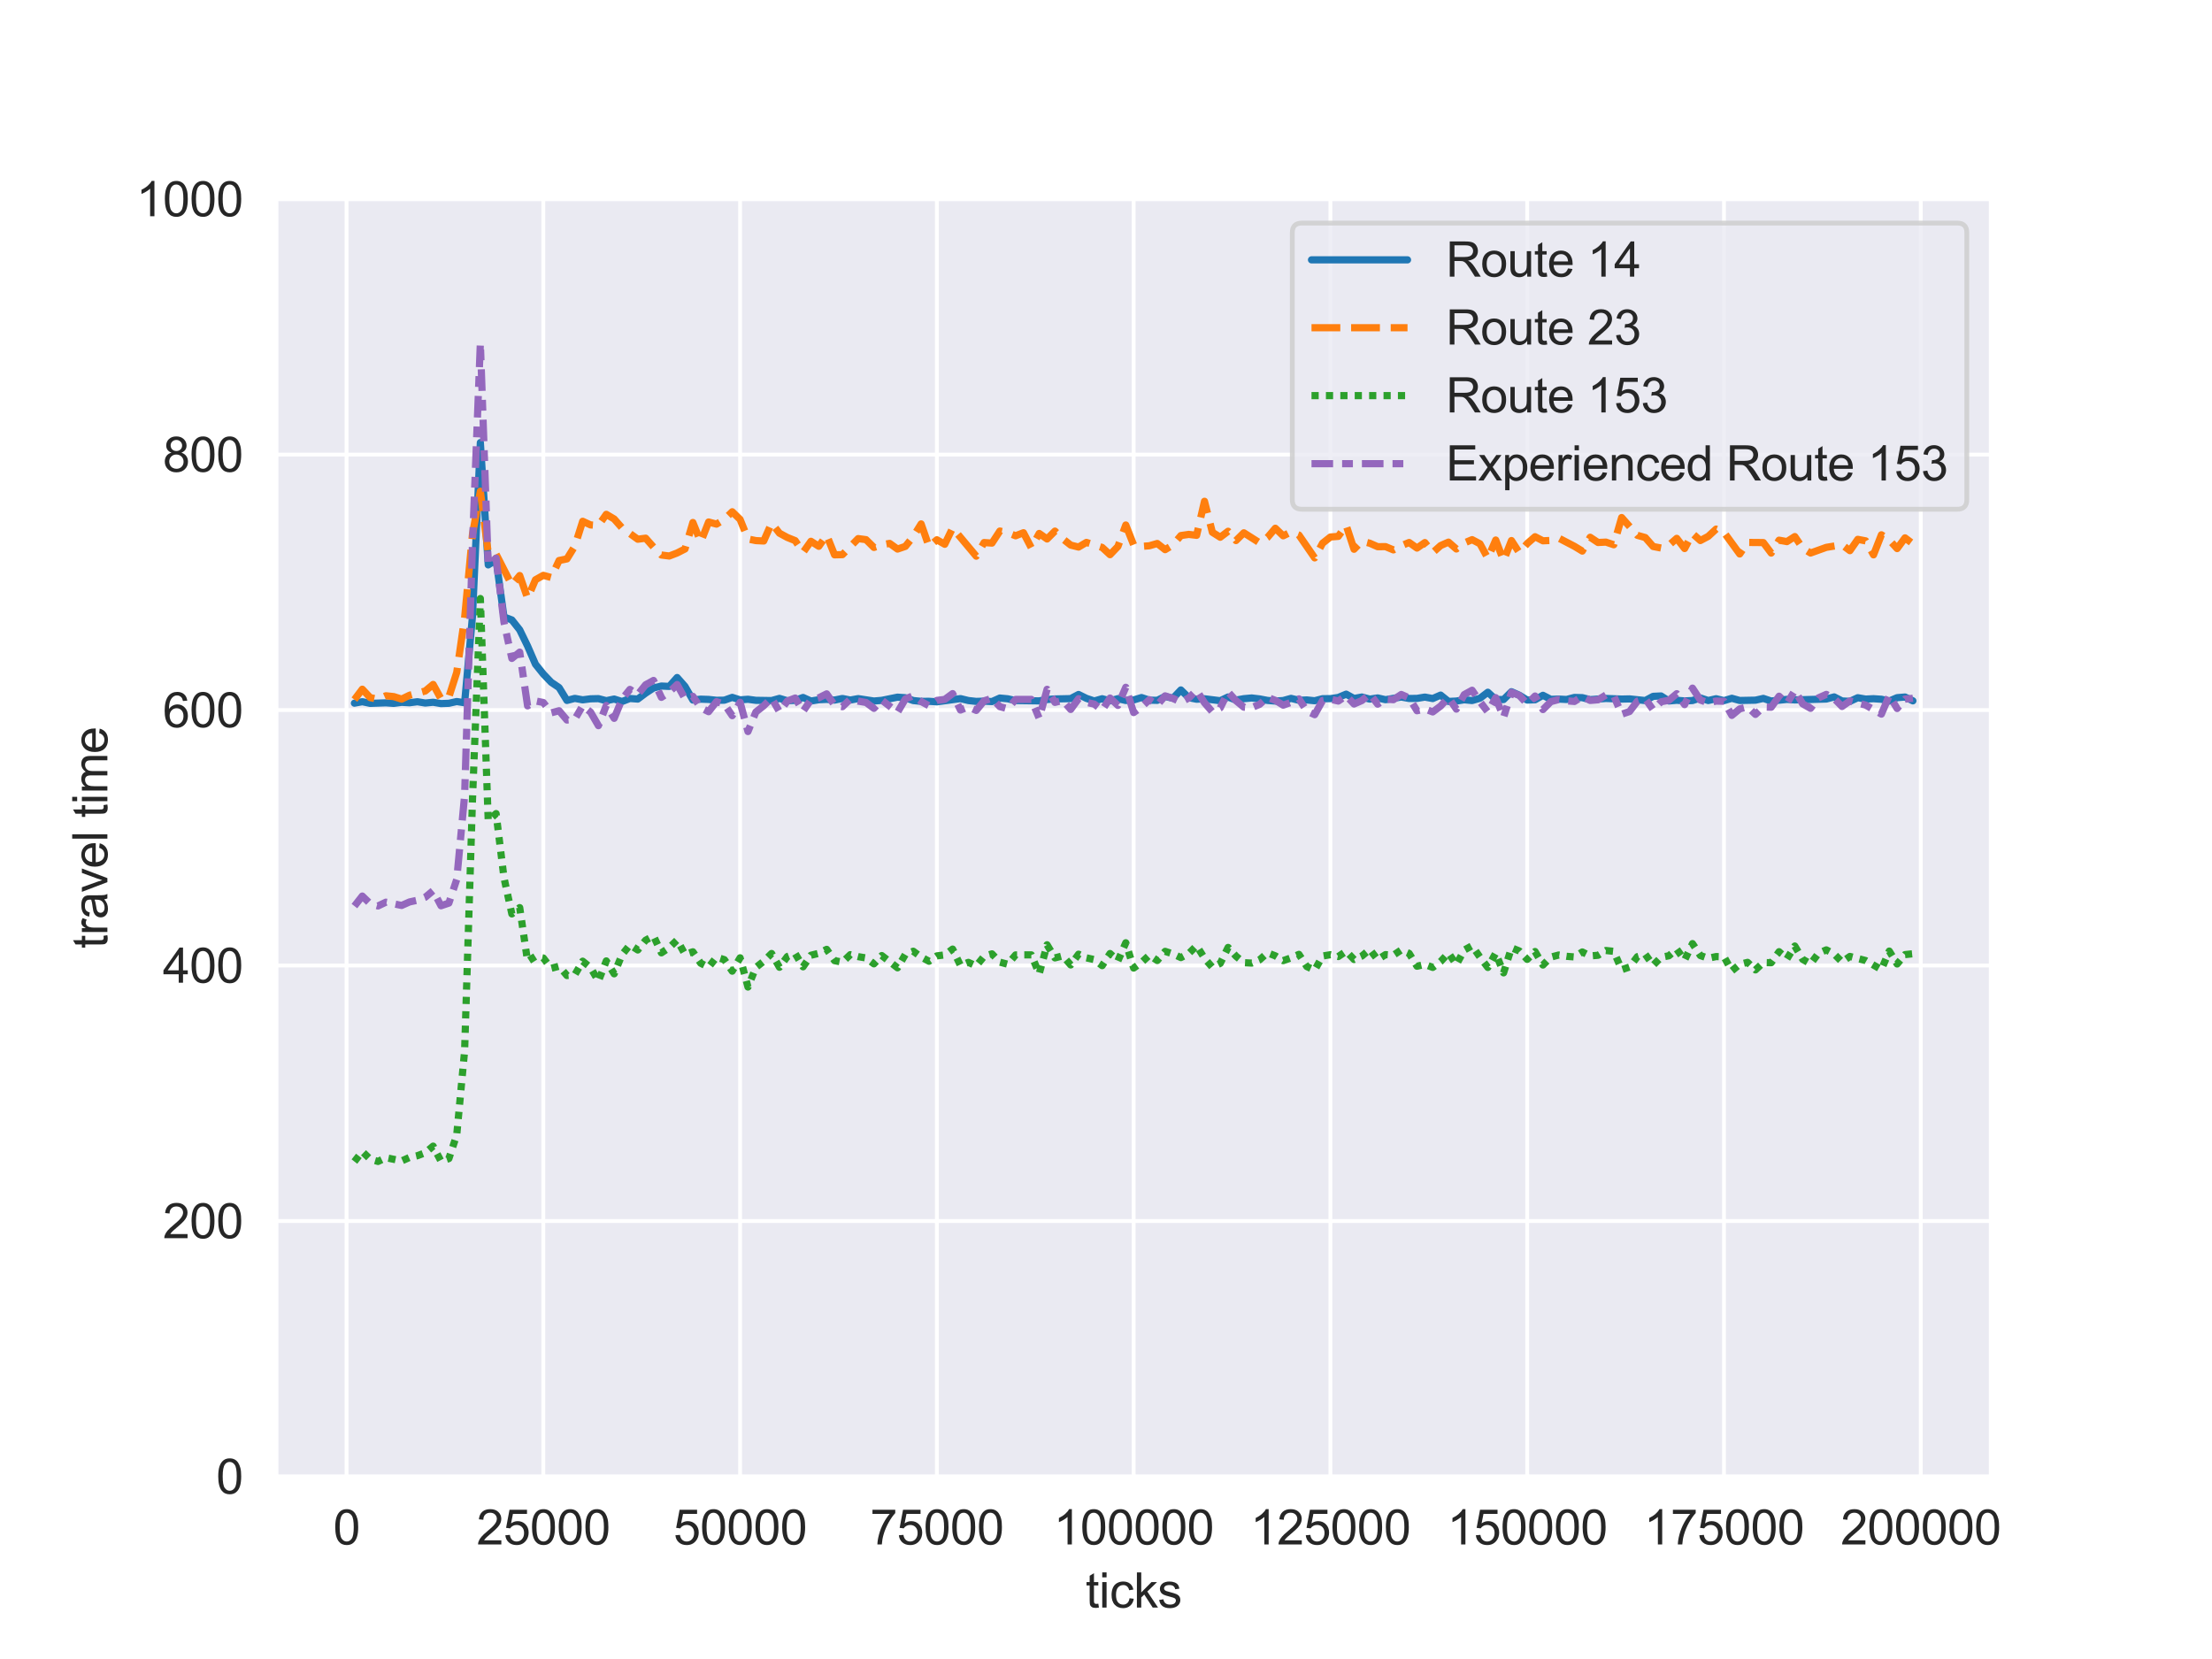 <?xml version="1.0" encoding="utf-8" standalone="no"?>
<!DOCTYPE svg PUBLIC "-//W3C//DTD SVG 1.1//EN"
  "http://www.w3.org/Graphics/SVG/1.1/DTD/svg11.dtd">
<svg xmlns:xlink="http://www.w3.org/1999/xlink" width="460.8pt" height="345.6pt" viewBox="0 0 460.8 345.6" xmlns="http://www.w3.org/2000/svg" version="1.1">
 <defs>
  <style type="text/css">*{stroke-linejoin: round; stroke-linecap: butt}</style>
 </defs>
 <g id="figure_1">
  <g id="patch_1">
   <path d="M 0 345.6 
L 460.8 345.6 
L 460.8 0 
L 0 0 
z
" style="fill: #ffffff"/>
  </g>
  <g id="axes_1">
   <g id="patch_2">
    <path d="M 57.6 307.584 
L 414.72 307.584 
L 414.72 41.472 
L 57.6 41.472 
z
" style="fill: #eaeaf2"/>
   </g>
   <g id="matplotlib.axis_1">
    <g id="xtick_1">
     <g id="line2d_1">
      <path d="M 72.193 307.584 
L 72.193 41.472 
" clip-path="url(#p65bd464540)" style="fill: none; stroke: #ffffff; stroke-width: 0.8; stroke-linecap: round"/>
     </g>
     <g id="text_1">
      <!-- 0 -->
      <g style="fill: #262626" transform="translate(69.413 321.742) scale(0.1 -0.1)">
       <defs>
        <path id="ArialMT-30" d="M 266 2259 
Q 266 3072 433 3567 
Q 600 4063 929 4331 
Q 1259 4600 1759 4600 
Q 2128 4600 2406 4451 
Q 2684 4303 2865 4023 
Q 3047 3744 3150 3342 
Q 3253 2941 3253 2259 
Q 3253 1453 3087 958 
Q 2922 463 2592 192 
Q 2263 -78 1759 -78 
Q 1097 -78 719 397 
Q 266 969 266 2259 
z
M 844 2259 
Q 844 1131 1108 757 
Q 1372 384 1759 384 
Q 2147 384 2411 759 
Q 2675 1134 2675 2259 
Q 2675 3391 2411 3762 
Q 2147 4134 1753 4134 
Q 1366 4134 1134 3806 
Q 844 3388 844 2259 
z
" transform="scale(0.016)"/>
       </defs>
       <use xlink:href="#ArialMT-30"/>
      </g>
     </g>
    </g>
    <g id="xtick_2">
     <g id="line2d_2">
      <path d="M 113.185 307.584 
L 113.185 41.472 
" clip-path="url(#p65bd464540)" style="fill: none; stroke: #ffffff; stroke-width: 0.8; stroke-linecap: round"/>
     </g>
     <g id="text_2">
      <!-- 25000 -->
      <g style="fill: #262626" transform="translate(99.282 321.742) scale(0.1 -0.1)">
       <defs>
        <path id="ArialMT-32" d="M 3222 541 
L 3222 0 
L 194 0 
Q 188 203 259 391 
Q 375 700 629 1000 
Q 884 1300 1366 1694 
Q 2113 2306 2375 2664 
Q 2638 3022 2638 3341 
Q 2638 3675 2398 3904 
Q 2159 4134 1775 4134 
Q 1369 4134 1125 3890 
Q 881 3647 878 3216 
L 300 3275 
Q 359 3922 746 4261 
Q 1134 4600 1788 4600 
Q 2447 4600 2831 4234 
Q 3216 3869 3216 3328 
Q 3216 3053 3103 2787 
Q 2991 2522 2730 2228 
Q 2469 1934 1863 1422 
Q 1356 997 1212 845 
Q 1069 694 975 541 
L 3222 541 
z
" transform="scale(0.016)"/>
        <path id="ArialMT-35" d="M 266 1200 
L 856 1250 
Q 922 819 1161 601 
Q 1400 384 1738 384 
Q 2144 384 2425 690 
Q 2706 997 2706 1503 
Q 2706 1984 2436 2262 
Q 2166 2541 1728 2541 
Q 1456 2541 1237 2417 
Q 1019 2294 894 2097 
L 366 2166 
L 809 4519 
L 3088 4519 
L 3088 3981 
L 1259 3981 
L 1013 2750 
Q 1425 3038 1878 3038 
Q 2478 3038 2890 2622 
Q 3303 2206 3303 1553 
Q 3303 931 2941 478 
Q 2500 -78 1738 -78 
Q 1113 -78 717 272 
Q 322 622 266 1200 
z
" transform="scale(0.016)"/>
       </defs>
       <use xlink:href="#ArialMT-32"/>
       <use xlink:href="#ArialMT-35" x="55.615"/>
       <use xlink:href="#ArialMT-30" x="111.23"/>
       <use xlink:href="#ArialMT-30" x="166.846"/>
       <use xlink:href="#ArialMT-30" x="222.461"/>
      </g>
     </g>
    </g>
    <g id="xtick_3">
     <g id="line2d_3">
      <path d="M 154.177 307.584 
L 154.177 41.472 
" clip-path="url(#p65bd464540)" style="fill: none; stroke: #ffffff; stroke-width: 0.8; stroke-linecap: round"/>
     </g>
     <g id="text_3">
      <!-- 50000 -->
      <g style="fill: #262626" transform="translate(140.274 321.742) scale(0.1 -0.1)">
       <use xlink:href="#ArialMT-35"/>
       <use xlink:href="#ArialMT-30" x="55.615"/>
       <use xlink:href="#ArialMT-30" x="111.23"/>
       <use xlink:href="#ArialMT-30" x="166.846"/>
       <use xlink:href="#ArialMT-30" x="222.461"/>
      </g>
     </g>
    </g>
    <g id="xtick_4">
     <g id="line2d_4">
      <path d="M 195.168 307.584 
L 195.168 41.472 
" clip-path="url(#p65bd464540)" style="fill: none; stroke: #ffffff; stroke-width: 0.8; stroke-linecap: round"/>
     </g>
     <g id="text_4">
      <!-- 75000 -->
      <g style="fill: #262626" transform="translate(181.266 321.742) scale(0.1 -0.1)">
       <defs>
        <path id="ArialMT-37" d="M 303 3981 
L 303 4522 
L 3269 4522 
L 3269 4084 
Q 2831 3619 2401 2847 
Q 1972 2075 1738 1259 
Q 1569 684 1522 0 
L 944 0 
Q 953 541 1156 1306 
Q 1359 2072 1739 2783 
Q 2119 3494 2547 3981 
L 303 3981 
z
" transform="scale(0.016)"/>
       </defs>
       <use xlink:href="#ArialMT-37"/>
       <use xlink:href="#ArialMT-35" x="55.615"/>
       <use xlink:href="#ArialMT-30" x="111.23"/>
       <use xlink:href="#ArialMT-30" x="166.846"/>
       <use xlink:href="#ArialMT-30" x="222.461"/>
      </g>
     </g>
    </g>
    <g id="xtick_5">
     <g id="line2d_5">
      <path d="M 236.16 307.584 
L 236.16 41.472 
" clip-path="url(#p65bd464540)" style="fill: none; stroke: #ffffff; stroke-width: 0.8; stroke-linecap: round"/>
     </g>
     <g id="text_5">
      <!-- 100000 -->
      <g style="fill: #262626" transform="translate(219.477 321.742) scale(0.1 -0.1)">
       <defs>
        <path id="ArialMT-31" d="M 2384 0 
L 1822 0 
L 1822 3584 
Q 1619 3391 1289 3197 
Q 959 3003 697 2906 
L 697 3450 
Q 1169 3672 1522 3987 
Q 1875 4303 2022 4600 
L 2384 4600 
L 2384 0 
z
" transform="scale(0.016)"/>
       </defs>
       <use xlink:href="#ArialMT-31"/>
       <use xlink:href="#ArialMT-30" x="55.615"/>
       <use xlink:href="#ArialMT-30" x="111.23"/>
       <use xlink:href="#ArialMT-30" x="166.846"/>
       <use xlink:href="#ArialMT-30" x="222.461"/>
       <use xlink:href="#ArialMT-30" x="278.076"/>
      </g>
     </g>
    </g>
    <g id="xtick_6">
     <g id="line2d_6">
      <path d="M 277.152 307.584 
L 277.152 41.472 
" clip-path="url(#p65bd464540)" style="fill: none; stroke: #ffffff; stroke-width: 0.8; stroke-linecap: round"/>
     </g>
     <g id="text_6">
      <!-- 125000 -->
      <g style="fill: #262626" transform="translate(260.469 321.742) scale(0.1 -0.1)">
       <use xlink:href="#ArialMT-31"/>
       <use xlink:href="#ArialMT-32" x="55.615"/>
       <use xlink:href="#ArialMT-35" x="111.23"/>
       <use xlink:href="#ArialMT-30" x="166.846"/>
       <use xlink:href="#ArialMT-30" x="222.461"/>
       <use xlink:href="#ArialMT-30" x="278.076"/>
      </g>
     </g>
    </g>
    <g id="xtick_7">
     <g id="line2d_7">
      <path d="M 318.143 307.584 
L 318.143 41.472 
" clip-path="url(#p65bd464540)" style="fill: none; stroke: #ffffff; stroke-width: 0.8; stroke-linecap: round"/>
     </g>
     <g id="text_7">
      <!-- 150000 -->
      <g style="fill: #262626" transform="translate(301.461 321.742) scale(0.1 -0.1)">
       <use xlink:href="#ArialMT-31"/>
       <use xlink:href="#ArialMT-35" x="55.615"/>
       <use xlink:href="#ArialMT-30" x="111.23"/>
       <use xlink:href="#ArialMT-30" x="166.846"/>
       <use xlink:href="#ArialMT-30" x="222.461"/>
       <use xlink:href="#ArialMT-30" x="278.076"/>
      </g>
     </g>
    </g>
    <g id="xtick_8">
     <g id="line2d_8">
      <path d="M 359.135 307.584 
L 359.135 41.472 
" clip-path="url(#p65bd464540)" style="fill: none; stroke: #ffffff; stroke-width: 0.8; stroke-linecap: round"/>
     </g>
     <g id="text_8">
      <!-- 175000 -->
      <g style="fill: #262626" transform="translate(342.452 321.742) scale(0.1 -0.1)">
       <use xlink:href="#ArialMT-31"/>
       <use xlink:href="#ArialMT-37" x="55.615"/>
       <use xlink:href="#ArialMT-35" x="111.23"/>
       <use xlink:href="#ArialMT-30" x="166.846"/>
       <use xlink:href="#ArialMT-30" x="222.461"/>
       <use xlink:href="#ArialMT-30" x="278.076"/>
      </g>
     </g>
    </g>
    <g id="xtick_9">
     <g id="line2d_9">
      <path d="M 400.127 307.584 
L 400.127 41.472 
" clip-path="url(#p65bd464540)" style="fill: none; stroke: #ffffff; stroke-width: 0.8; stroke-linecap: round"/>
     </g>
     <g id="text_9">
      <!-- 200000 -->
      <g style="fill: #262626" transform="translate(383.444 321.742) scale(0.1 -0.1)">
       <use xlink:href="#ArialMT-32"/>
       <use xlink:href="#ArialMT-30" x="55.615"/>
       <use xlink:href="#ArialMT-30" x="111.23"/>
       <use xlink:href="#ArialMT-30" x="166.846"/>
       <use xlink:href="#ArialMT-30" x="222.461"/>
       <use xlink:href="#ArialMT-30" x="278.076"/>
      </g>
     </g>
    </g>
    <g id="text_10">
     <!-- ticks -->
     <g style="fill: #262626" transform="translate(226.16 334.887) scale(0.1 -0.1)">
      <defs>
       <path id="ArialMT-74" d="M 1650 503 
L 1731 6 
Q 1494 -44 1306 -44 
Q 1000 -44 831 53 
Q 663 150 594 308 
Q 525 466 525 972 
L 525 2881 
L 113 2881 
L 113 3319 
L 525 3319 
L 525 4141 
L 1084 4478 
L 1084 3319 
L 1650 3319 
L 1650 2881 
L 1084 2881 
L 1084 941 
Q 1084 700 1114 631 
Q 1144 563 1211 522 
Q 1278 481 1403 481 
Q 1497 481 1650 503 
z
" transform="scale(0.016)"/>
       <path id="ArialMT-69" d="M 425 3934 
L 425 4581 
L 988 4581 
L 988 3934 
L 425 3934 
z
M 425 0 
L 425 3319 
L 988 3319 
L 988 0 
L 425 0 
z
" transform="scale(0.016)"/>
       <path id="ArialMT-63" d="M 2588 1216 
L 3141 1144 
Q 3050 572 2676 248 
Q 2303 -75 1759 -75 
Q 1078 -75 664 370 
Q 250 816 250 1647 
Q 250 2184 428 2587 
Q 606 2991 970 3192 
Q 1334 3394 1763 3394 
Q 2303 3394 2647 3120 
Q 2991 2847 3088 2344 
L 2541 2259 
Q 2463 2594 2264 2762 
Q 2066 2931 1784 2931 
Q 1359 2931 1093 2626 
Q 828 2322 828 1663 
Q 828 994 1084 691 
Q 1341 388 1753 388 
Q 2084 388 2306 591 
Q 2528 794 2588 1216 
z
" transform="scale(0.016)"/>
       <path id="ArialMT-6b" d="M 425 0 
L 425 4581 
L 988 4581 
L 988 1969 
L 2319 3319 
L 3047 3319 
L 1778 2088 
L 3175 0 
L 2481 0 
L 1384 1697 
L 988 1316 
L 988 0 
L 425 0 
z
" transform="scale(0.016)"/>
       <path id="ArialMT-73" d="M 197 991 
L 753 1078 
Q 800 744 1014 566 
Q 1228 388 1613 388 
Q 2000 388 2187 545 
Q 2375 703 2375 916 
Q 2375 1106 2209 1216 
Q 2094 1291 1634 1406 
Q 1016 1563 777 1677 
Q 538 1791 414 1992 
Q 291 2194 291 2438 
Q 291 2659 392 2848 
Q 494 3038 669 3163 
Q 800 3259 1026 3326 
Q 1253 3394 1513 3394 
Q 1903 3394 2198 3281 
Q 2494 3169 2634 2976 
Q 2775 2784 2828 2463 
L 2278 2388 
Q 2241 2644 2061 2787 
Q 1881 2931 1553 2931 
Q 1166 2931 1000 2803 
Q 834 2675 834 2503 
Q 834 2394 903 2306 
Q 972 2216 1119 2156 
Q 1203 2125 1616 2013 
Q 2213 1853 2448 1751 
Q 2684 1650 2818 1456 
Q 2953 1263 2953 975 
Q 2953 694 2789 445 
Q 2625 197 2315 61 
Q 2006 -75 1616 -75 
Q 969 -75 630 194 
Q 291 463 197 991 
z
" transform="scale(0.016)"/>
      </defs>
      <use xlink:href="#ArialMT-74"/>
      <use xlink:href="#ArialMT-69" x="27.783"/>
      <use xlink:href="#ArialMT-63" x="50"/>
      <use xlink:href="#ArialMT-6b" x="100"/>
      <use xlink:href="#ArialMT-73" x="150"/>
     </g>
    </g>
   </g>
   <g id="matplotlib.axis_2">
    <g id="ytick_1">
     <g id="line2d_10">
      <path d="M 57.6 307.584 
L 414.72 307.584 
" clip-path="url(#p65bd464540)" style="fill: none; stroke: #ffffff; stroke-width: 0.8; stroke-linecap: round"/>
     </g>
     <g id="text_11">
      <!-- 0 -->
      <g style="fill: #262626" transform="translate(45.039 311.163) scale(0.1 -0.1)">
       <use xlink:href="#ArialMT-30"/>
      </g>
     </g>
    </g>
    <g id="ytick_2">
     <g id="line2d_11">
      <path d="M 57.6 254.362 
L 414.72 254.362 
" clip-path="url(#p65bd464540)" style="fill: none; stroke: #ffffff; stroke-width: 0.8; stroke-linecap: round"/>
     </g>
     <g id="text_12">
      <!-- 200 -->
      <g style="fill: #262626" transform="translate(33.917 257.941) scale(0.1 -0.1)">
       <use xlink:href="#ArialMT-32"/>
       <use xlink:href="#ArialMT-30" x="55.615"/>
       <use xlink:href="#ArialMT-30" x="111.23"/>
      </g>
     </g>
    </g>
    <g id="ytick_3">
     <g id="line2d_12">
      <path d="M 57.6 201.139 
L 414.72 201.139 
" clip-path="url(#p65bd464540)" style="fill: none; stroke: #ffffff; stroke-width: 0.8; stroke-linecap: round"/>
     </g>
     <g id="text_13">
      <!-- 400 -->
      <g style="fill: #262626" transform="translate(33.917 204.718) scale(0.1 -0.1)">
       <defs>
        <path id="ArialMT-34" d="M 2069 0 
L 2069 1097 
L 81 1097 
L 81 1613 
L 2172 4581 
L 2631 4581 
L 2631 1613 
L 3250 1613 
L 3250 1097 
L 2631 1097 
L 2631 0 
L 2069 0 
z
M 2069 1613 
L 2069 3678 
L 634 1613 
L 2069 1613 
z
" transform="scale(0.016)"/>
       </defs>
       <use xlink:href="#ArialMT-34"/>
       <use xlink:href="#ArialMT-30" x="55.615"/>
       <use xlink:href="#ArialMT-30" x="111.23"/>
      </g>
     </g>
    </g>
    <g id="ytick_4">
     <g id="line2d_13">
      <path d="M 57.6 147.917 
L 414.72 147.917 
" clip-path="url(#p65bd464540)" style="fill: none; stroke: #ffffff; stroke-width: 0.8; stroke-linecap: round"/>
     </g>
     <g id="text_14">
      <!-- 600 -->
      <g style="fill: #262626" transform="translate(33.917 151.496) scale(0.1 -0.1)">
       <defs>
        <path id="ArialMT-36" d="M 3184 3459 
L 2625 3416 
Q 2550 3747 2413 3897 
Q 2184 4138 1850 4138 
Q 1581 4138 1378 3988 
Q 1113 3794 959 3422 
Q 806 3050 800 2363 
Q 1003 2672 1297 2822 
Q 1591 2972 1913 2972 
Q 2475 2972 2870 2558 
Q 3266 2144 3266 1488 
Q 3266 1056 3080 686 
Q 2894 316 2569 119 
Q 2244 -78 1831 -78 
Q 1128 -78 684 439 
Q 241 956 241 2144 
Q 241 3472 731 4075 
Q 1159 4600 1884 4600 
Q 2425 4600 2770 4297 
Q 3116 3994 3184 3459 
z
M 888 1484 
Q 888 1194 1011 928 
Q 1134 663 1356 523 
Q 1578 384 1822 384 
Q 2178 384 2434 671 
Q 2691 959 2691 1453 
Q 2691 1928 2437 2201 
Q 2184 2475 1800 2475 
Q 1419 2475 1153 2201 
Q 888 1928 888 1484 
z
" transform="scale(0.016)"/>
       </defs>
       <use xlink:href="#ArialMT-36"/>
       <use xlink:href="#ArialMT-30" x="55.615"/>
       <use xlink:href="#ArialMT-30" x="111.23"/>
      </g>
     </g>
    </g>
    <g id="ytick_5">
     <g id="line2d_14">
      <path d="M 57.6 94.694 
L 414.72 94.694 
" clip-path="url(#p65bd464540)" style="fill: none; stroke: #ffffff; stroke-width: 0.8; stroke-linecap: round"/>
     </g>
     <g id="text_15">
      <!-- 800 -->
      <g style="fill: #262626" transform="translate(33.917 98.273) scale(0.1 -0.1)">
       <defs>
        <path id="ArialMT-38" d="M 1131 2484 
Q 781 2613 612 2850 
Q 444 3088 444 3419 
Q 444 3919 803 4259 
Q 1163 4600 1759 4600 
Q 2359 4600 2725 4251 
Q 3091 3903 3091 3403 
Q 3091 3084 2923 2848 
Q 2756 2613 2416 2484 
Q 2838 2347 3058 2040 
Q 3278 1734 3278 1309 
Q 3278 722 2862 322 
Q 2447 -78 1769 -78 
Q 1091 -78 675 323 
Q 259 725 259 1325 
Q 259 1772 486 2073 
Q 713 2375 1131 2484 
z
M 1019 3438 
Q 1019 3113 1228 2906 
Q 1438 2700 1772 2700 
Q 2097 2700 2305 2904 
Q 2513 3109 2513 3406 
Q 2513 3716 2298 3927 
Q 2084 4138 1766 4138 
Q 1444 4138 1231 3931 
Q 1019 3725 1019 3438 
z
M 838 1322 
Q 838 1081 952 856 
Q 1066 631 1291 507 
Q 1516 384 1775 384 
Q 2178 384 2440 643 
Q 2703 903 2703 1303 
Q 2703 1709 2433 1975 
Q 2163 2241 1756 2241 
Q 1359 2241 1098 1978 
Q 838 1716 838 1322 
z
" transform="scale(0.016)"/>
       </defs>
       <use xlink:href="#ArialMT-38"/>
       <use xlink:href="#ArialMT-30" x="55.615"/>
       <use xlink:href="#ArialMT-30" x="111.23"/>
      </g>
     </g>
    </g>
    <g id="ytick_6">
     <g id="line2d_15">
      <path d="M 57.6 41.472 
L 414.72 41.472 
" clip-path="url(#p65bd464540)" style="fill: none; stroke: #ffffff; stroke-width: 0.8; stroke-linecap: round"/>
     </g>
     <g id="text_16">
      <!-- 1000 -->
      <g style="fill: #262626" transform="translate(28.356 45.051) scale(0.1 -0.1)">
       <use xlink:href="#ArialMT-31"/>
       <use xlink:href="#ArialMT-30" x="55.615"/>
       <use xlink:href="#ArialMT-30" x="111.23"/>
       <use xlink:href="#ArialMT-30" x="166.846"/>
      </g>
     </g>
    </g>
    <g id="text_17">
     <!-- travel time -->
     <g style="fill: #262626" transform="translate(22.369 197.588) rotate(-90) scale(0.1 -0.1)">
      <defs>
       <path id="ArialMT-72" d="M 416 0 
L 416 3319 
L 922 3319 
L 922 2816 
Q 1116 3169 1280 3281 
Q 1444 3394 1641 3394 
Q 1925 3394 2219 3213 
L 2025 2691 
Q 1819 2813 1613 2813 
Q 1428 2813 1281 2702 
Q 1134 2591 1072 2394 
Q 978 2094 978 1738 
L 978 0 
L 416 0 
z
" transform="scale(0.016)"/>
       <path id="ArialMT-61" d="M 2588 409 
Q 2275 144 1986 34 
Q 1697 -75 1366 -75 
Q 819 -75 525 192 
Q 231 459 231 875 
Q 231 1119 342 1320 
Q 453 1522 633 1644 
Q 813 1766 1038 1828 
Q 1203 1872 1538 1913 
Q 2219 1994 2541 2106 
Q 2544 2222 2544 2253 
Q 2544 2597 2384 2738 
Q 2169 2928 1744 2928 
Q 1347 2928 1158 2789 
Q 969 2650 878 2297 
L 328 2372 
Q 403 2725 575 2942 
Q 747 3159 1072 3276 
Q 1397 3394 1825 3394 
Q 2250 3394 2515 3294 
Q 2781 3194 2906 3042 
Q 3031 2891 3081 2659 
Q 3109 2516 3109 2141 
L 3109 1391 
Q 3109 606 3145 398 
Q 3181 191 3288 0 
L 2700 0 
Q 2613 175 2588 409 
z
M 2541 1666 
Q 2234 1541 1622 1453 
Q 1275 1403 1131 1340 
Q 988 1278 909 1158 
Q 831 1038 831 891 
Q 831 666 1001 516 
Q 1172 366 1500 366 
Q 1825 366 2078 508 
Q 2331 650 2450 897 
Q 2541 1088 2541 1459 
L 2541 1666 
z
" transform="scale(0.016)"/>
       <path id="ArialMT-76" d="M 1344 0 
L 81 3319 
L 675 3319 
L 1388 1331 
Q 1503 1009 1600 663 
Q 1675 925 1809 1294 
L 2547 3319 
L 3125 3319 
L 1869 0 
L 1344 0 
z
" transform="scale(0.016)"/>
       <path id="ArialMT-65" d="M 2694 1069 
L 3275 997 
Q 3138 488 2766 206 
Q 2394 -75 1816 -75 
Q 1088 -75 661 373 
Q 234 822 234 1631 
Q 234 2469 665 2931 
Q 1097 3394 1784 3394 
Q 2450 3394 2872 2941 
Q 3294 2488 3294 1666 
Q 3294 1616 3291 1516 
L 816 1516 
Q 847 969 1125 678 
Q 1403 388 1819 388 
Q 2128 388 2347 550 
Q 2566 713 2694 1069 
z
M 847 1978 
L 2700 1978 
Q 2663 2397 2488 2606 
Q 2219 2931 1791 2931 
Q 1403 2931 1139 2672 
Q 875 2413 847 1978 
z
" transform="scale(0.016)"/>
       <path id="ArialMT-6c" d="M 409 0 
L 409 4581 
L 972 4581 
L 972 0 
L 409 0 
z
" transform="scale(0.016)"/>
       <path id="ArialMT-20" transform="scale(0.016)"/>
       <path id="ArialMT-6d" d="M 422 0 
L 422 3319 
L 925 3319 
L 925 2853 
Q 1081 3097 1340 3245 
Q 1600 3394 1931 3394 
Q 2300 3394 2536 3241 
Q 2772 3088 2869 2813 
Q 3263 3394 3894 3394 
Q 4388 3394 4653 3120 
Q 4919 2847 4919 2278 
L 4919 0 
L 4359 0 
L 4359 2091 
Q 4359 2428 4304 2576 
Q 4250 2725 4106 2815 
Q 3963 2906 3769 2906 
Q 3419 2906 3187 2673 
Q 2956 2441 2956 1928 
L 2956 0 
L 2394 0 
L 2394 2156 
Q 2394 2531 2256 2718 
Q 2119 2906 1806 2906 
Q 1569 2906 1367 2781 
Q 1166 2656 1075 2415 
Q 984 2175 984 1722 
L 984 0 
L 422 0 
z
" transform="scale(0.016)"/>
      </defs>
      <use xlink:href="#ArialMT-74"/>
      <use xlink:href="#ArialMT-72" x="27.783"/>
      <use xlink:href="#ArialMT-61" x="61.084"/>
      <use xlink:href="#ArialMT-76" x="116.699"/>
      <use xlink:href="#ArialMT-65" x="166.699"/>
      <use xlink:href="#ArialMT-6c" x="222.314"/>
      <use xlink:href="#ArialMT-20" x="244.531"/>
      <use xlink:href="#ArialMT-74" x="272.314"/>
      <use xlink:href="#ArialMT-69" x="300.098"/>
      <use xlink:href="#ArialMT-6d" x="322.314"/>
      <use xlink:href="#ArialMT-65" x="405.615"/>
     </g>
    </g>
   </g>
   <g id="PolyCollection_1"/>
   <g id="PolyCollection_2"/>
   <g id="PolyCollection_3"/>
   <g id="PolyCollection_4"/>
   <g id="line2d_16">
    <path d="M 73.833 146.485 
L 75.472 146.178 
L 77.112 146.527 
L 80.391 146.415 
L 82.031 146.53 
L 83.671 146.307 
L 85.31 146.399 
L 86.95 146.183 
L 88.59 146.456 
L 90.229 146.292 
L 91.869 146.571 
L 93.509 146.509 
L 95.148 146.139 
L 96.788 146.404 
L 98.428 128.361 
L 100.067 92.195 
L 101.707 117.68 
L 103.347 116.619 
L 104.986 128.522 
L 106.626 129.142 
L 108.266 131.212 
L 109.905 134.585 
L 111.545 138.371 
L 113.185 140.411 
L 114.824 142.129 
L 116.464 143.234 
L 118.104 145.914 
L 119.743 145.486 
L 121.383 145.787 
L 123.023 145.577 
L 124.662 145.539 
L 126.302 145.965 
L 127.942 145.624 
L 129.581 146.14 
L 131.221 145.508 
L 132.861 145.629 
L 134.5 144.396 
L 136.14 143.318 
L 137.78 142.914 
L 139.42 142.993 
L 141.059 141.141 
L 142.699 142.998 
L 144.339 145.828 
L 145.978 145.65 
L 147.618 145.704 
L 149.258 145.883 
L 150.897 145.861 
L 152.537 145.279 
L 154.177 145.796 
L 155.816 145.669 
L 157.456 145.89 
L 160.735 145.941 
L 162.375 145.487 
L 164.015 145.978 
L 165.654 145.891 
L 167.294 145.297 
L 168.934 146.036 
L 170.573 145.767 
L 172.213 145.691 
L 173.853 145.838 
L 175.492 145.508 
L 177.132 145.834 
L 178.772 145.536 
L 182.051 146.037 
L 183.691 145.897 
L 186.97 145.233 
L 188.61 145.35 
L 190.249 145.936 
L 191.889 146.106 
L 193.529 146.095 
L 195.168 146.203 
L 200.087 145.533 
L 201.727 145.934 
L 203.367 146.115 
L 205.006 146.065 
L 206.646 146.152 
L 208.286 145.417 
L 209.925 145.572 
L 211.565 145.938 
L 216.484 146.009 
L 218.124 145.718 
L 219.763 145.604 
L 223.043 145.534 
L 224.682 144.672 
L 226.322 145.482 
L 227.962 146.027 
L 229.601 145.56 
L 231.241 145.995 
L 232.881 145.547 
L 234.52 145.921 
L 236.16 145.811 
L 237.8 145.314 
L 239.439 145.857 
L 241.079 145.894 
L 242.719 145.089 
L 244.358 145.459 
L 245.998 143.73 
L 247.638 145.34 
L 249.277 145.658 
L 250.917 145.569 
L 254.196 145.974 
L 255.836 145.198 
L 257.476 145.845 
L 259.115 145.549 
L 260.755 145.401 
L 262.395 145.596 
L 264.034 145.911 
L 265.674 146.039 
L 267.314 145.935 
L 268.953 145.485 
L 270.593 145.883 
L 272.233 145.812 
L 273.872 145.979 
L 275.512 145.554 
L 277.152 145.538 
L 278.791 145.292 
L 280.431 144.603 
L 282.071 145.51 
L 283.71 145.201 
L 285.35 145.638 
L 286.99 145.392 
L 288.629 145.761 
L 291.909 145.2 
L 293.548 145.507 
L 295.188 145.488 
L 296.828 145.217 
L 298.467 145.521 
L 300.107 144.801 
L 301.747 146.121 
L 303.386 146.045 
L 305.026 145.773 
L 306.666 145.935 
L 308.305 145.457 
L 309.945 144.207 
L 311.585 145.723 
L 313.224 145.73 
L 314.864 144.094 
L 316.504 144.825 
L 318.143 145.837 
L 319.783 145.772 
L 321.423 144.846 
L 323.062 145.689 
L 324.702 145.63 
L 326.342 145.714 
L 327.981 145.288 
L 329.621 145.336 
L 331.261 145.751 
L 334.54 145.501 
L 337.82 145.629 
L 339.459 145.593 
L 342.739 145.94 
L 344.378 145.059 
L 346.018 144.979 
L 347.658 146.024 
L 349.297 145.878 
L 350.937 146.017 
L 352.577 145.933 
L 354.216 145.394 
L 355.856 145.931 
L 357.496 145.557 
L 359.135 145.957 
L 360.775 145.467 
L 362.415 145.921 
L 365.694 145.859 
L 367.334 145.491 
L 368.973 146.037 
L 372.253 145.696 
L 373.892 145.805 
L 380.451 145.621 
L 382.091 145.181 
L 383.73 146.022 
L 385.37 146.104 
L 387.01 145.348 
L 388.649 145.633 
L 390.289 145.553 
L 391.929 145.665 
L 393.568 146.039 
L 395.208 145.337 
L 396.848 145.202 
L 398.487 145.995 
L 398.487 145.995 
" clip-path="url(#p65bd464540)" style="fill: none; stroke: #1f77b4; stroke-width: 1.5; stroke-linecap: round"/>
   </g>
   <g id="line2d_17">
    <path d="M 73.833 145.744 
L 75.472 143.576 
L 77.112 145.324 
L 78.752 145.671 
L 80.391 144.942 
L 82.031 145.117 
L 83.671 145.635 
L 85.31 144.832 
L 88.59 143.948 
L 90.229 142.58 
L 91.869 145.571 
L 93.509 145.192 
L 95.148 140.068 
L 96.788 128.705 
L 98.428 111.279 
L 100.067 102.33 
L 101.707 115.189 
L 103.347 115.452 
L 106.626 121.886 
L 108.266 119.893 
L 109.905 124.625 
L 111.545 120.777 
L 113.185 119.851 
L 114.824 120.304 
L 116.464 116.764 
L 118.104 116.429 
L 119.743 113.77 
L 121.383 108.592 
L 123.023 109.351 
L 124.662 109.468 
L 126.302 107.142 
L 127.942 108.116 
L 129.581 109.97 
L 132.861 112.331 
L 134.5 112.112 
L 136.14 113.966 
L 137.78 115.62 
L 139.42 115.827 
L 141.059 115.195 
L 142.699 114.36 
L 144.339 108.844 
L 145.978 112.909 
L 147.618 108.741 
L 149.258 109.184 
L 150.897 108.189 
L 152.537 106.608 
L 154.177 108.209 
L 155.816 112.277 
L 157.456 112.618 
L 159.096 112.701 
L 160.735 108.963 
L 162.375 111.073 
L 164.015 111.965 
L 165.654 112.623 
L 167.294 115.077 
L 168.934 112.759 
L 170.573 113.804 
L 172.213 111.478 
L 173.853 115.581 
L 175.492 115.543 
L 178.772 112.2 
L 180.411 112.419 
L 182.051 114.041 
L 183.691 113.499 
L 185.33 113.199 
L 186.97 114.383 
L 188.61 113.821 
L 190.249 111.783 
L 191.889 109.143 
L 193.529 113.862 
L 195.168 112.444 
L 196.808 113.382 
L 198.448 109.993 
L 203.367 115.862 
L 205.006 113.022 
L 206.646 113.137 
L 208.286 110.629 
L 209.925 110.975 
L 211.565 111.615 
L 213.205 110.975 
L 214.844 114.121 
L 216.484 111.126 
L 218.124 112.28 
L 219.763 110.64 
L 221.403 112.256 
L 223.043 113.551 
L 224.682 113.963 
L 226.322 112.991 
L 229.601 114.042 
L 231.241 115.553 
L 232.881 113.841 
L 234.52 109.367 
L 236.16 113.518 
L 237.8 113.825 
L 239.439 113.694 
L 241.079 113.218 
L 242.719 114.505 
L 244.358 113.515 
L 245.998 111.565 
L 247.638 111.327 
L 249.277 111.517 
L 250.917 104.427 
L 252.557 110.886 
L 254.196 111.919 
L 255.836 110.671 
L 257.476 112.606 
L 259.115 110.99 
L 262.395 113.078 
L 264.034 111.967 
L 265.674 110.043 
L 267.314 111.621 
L 268.953 110.821 
L 270.593 111.464 
L 273.872 116.218 
L 275.512 113.163 
L 277.152 111.867 
L 278.791 111.736 
L 280.431 109.424 
L 282.071 114.42 
L 283.71 112.745 
L 285.35 113.165 
L 286.99 113.885 
L 288.629 113.873 
L 290.269 114.554 
L 291.909 113.687 
L 293.548 113.007 
L 295.188 114.174 
L 296.828 113.027 
L 298.467 115.116 
L 300.107 113.654 
L 301.747 112.933 
L 303.386 114.363 
L 305.026 113.112 
L 306.666 112.42 
L 308.305 113.28 
L 309.945 116.307 
L 311.585 112.498 
L 313.224 116.788 
L 314.864 112.609 
L 316.504 115.145 
L 318.143 113.228 
L 319.783 111.807 
L 321.423 112.66 
L 323.062 112.584 
L 324.702 112.096 
L 327.981 113.804 
L 329.621 114.801 
L 331.261 111.921 
L 332.9 113.012 
L 334.54 112.931 
L 336.18 113.482 
L 337.82 107.813 
L 341.099 111.521 
L 342.739 111.98 
L 344.378 113.846 
L 346.018 114.16 
L 347.658 113.585 
L 349.297 112.149 
L 350.937 114.269 
L 352.577 111.151 
L 354.216 112.606 
L 355.856 111.734 
L 357.496 110.22 
L 359.135 110.896 
L 362.415 115.402 
L 364.054 112.998 
L 367.334 113.027 
L 368.973 115.212 
L 370.613 112.531 
L 372.253 112.826 
L 373.892 111.775 
L 375.532 114.19 
L 377.172 115.205 
L 380.451 114.025 
L 383.73 113.484 
L 385.37 114.715 
L 387.01 112.354 
L 388.649 112.67 
L 390.289 115.586 
L 391.929 111.406 
L 393.568 112.478 
L 395.208 114.278 
L 396.848 112.046 
L 398.487 113.282 
L 398.487 113.282 
" clip-path="url(#p65bd464540)" style="fill: none; stroke-dasharray: 6,2.25; stroke-dashoffset: 0; stroke: #ff7f0e; stroke-width: 1.5"/>
   </g>
   <g id="line2d_18">
    <path d="M 73.833 241.975 
L 75.472 239.889 
L 77.112 241.472 
L 78.752 241.95 
L 80.391 241.164 
L 83.671 241.845 
L 85.31 241.117 
L 86.95 240.755 
L 88.59 240.133 
L 90.229 238.759 
L 91.869 241.909 
L 93.509 241.354 
L 95.148 236.416 
L 96.788 218.896 
L 98.428 166.519 
L 100.067 124.685 
L 101.707 170.96 
L 103.347 169.485 
L 104.986 182.831 
L 106.626 190.383 
L 108.266 189.074 
L 109.905 200.27 
L 111.545 199.233 
L 113.185 199.57 
L 114.824 201.717 
L 116.464 201.277 
L 118.104 203.217 
L 119.743 203.068 
L 121.383 200.235 
L 123.023 201.562 
L 124.662 204.389 
L 126.302 200.178 
L 127.942 202.864 
L 129.581 198.871 
L 131.221 196.839 
L 132.861 197.896 
L 134.5 195.867 
L 136.14 194.97 
L 137.78 198.493 
L 139.42 197.405 
L 141.059 195.822 
L 142.699 198.811 
L 144.339 198.276 
L 145.978 200.661 
L 147.618 201.485 
L 149.258 199.388 
L 150.897 199.916 
L 152.537 202.309 
L 154.177 199.526 
L 155.816 205.615 
L 157.456 201.546 
L 159.096 200.245 
L 160.735 198.63 
L 162.375 201.5 
L 164.015 199.267 
L 165.654 198.634 
L 167.294 201.403 
L 168.934 198.998 
L 170.573 198.59 
L 172.213 197.767 
L 173.853 200.121 
L 175.492 200.439 
L 177.132 198.873 
L 178.772 199.284 
L 180.411 199.564 
L 182.051 200.787 
L 183.691 199.063 
L 186.97 201.612 
L 188.61 198.818 
L 190.249 198.158 
L 191.889 199.367 
L 193.529 200.243 
L 195.168 199.127 
L 196.808 198.924 
L 198.448 197.714 
L 200.087 201.141 
L 201.727 200.477 
L 203.367 201.217 
L 205.006 199.215 
L 206.646 198.707 
L 208.286 200.432 
L 209.925 200.872 
L 211.565 198.927 
L 214.844 198.919 
L 216.484 202.864 
L 218.124 196.817 
L 219.763 199.545 
L 221.403 199.119 
L 223.043 201.018 
L 224.682 198.774 
L 226.322 199.541 
L 227.962 199.898 
L 229.601 201.163 
L 231.241 198.638 
L 232.881 200.172 
L 234.52 196.397 
L 236.16 201.665 
L 237.8 200.488 
L 239.439 198.983 
L 241.079 200.091 
L 242.719 198.184 
L 244.358 198.722 
L 245.998 199.482 
L 247.638 198.632 
L 249.277 197.008 
L 250.917 199.621 
L 252.557 201.513 
L 254.196 200.692 
L 255.836 197.364 
L 257.476 199.185 
L 259.115 200.543 
L 260.755 200.631 
L 262.395 199.953 
L 264.034 198.493 
L 265.674 199.12 
L 267.314 200.119 
L 268.953 199.535 
L 270.593 198.81 
L 272.233 201.351 
L 273.872 202.102 
L 275.512 199.16 
L 277.152 198.883 
L 278.791 199.267 
L 280.431 198.158 
L 282.071 199.878 
L 283.71 199.157 
L 285.35 197.782 
L 286.99 199.906 
L 288.629 198.865 
L 290.269 198.983 
L 291.909 197.891 
L 293.548 198.608 
L 295.188 201.284 
L 296.828 200.907 
L 298.467 201.531 
L 300.107 200.308 
L 301.747 198.542 
L 303.386 200.944 
L 305.026 197.916 
L 306.666 197.012 
L 308.305 199.398 
L 309.945 201.538 
L 311.585 198.554 
L 313.224 202.665 
L 314.864 197.443 
L 316.504 198.105 
L 318.143 199.86 
L 319.783 198.218 
L 321.423 201.038 
L 323.062 199.39 
L 324.702 198.948 
L 326.342 199.218 
L 327.981 199.349 
L 329.621 198.311 
L 331.261 199.137 
L 332.9 199.003 
L 334.54 198.006 
L 336.18 198.182 
L 337.82 202.003 
L 339.459 201.447 
L 341.099 199.292 
L 342.739 198.789 
L 344.378 201.09 
L 346.018 199.42 
L 347.658 199.107 
L 349.297 197.729 
L 350.937 200.011 
L 352.577 196.571 
L 354.216 199.058 
L 355.856 199.623 
L 357.496 199.274 
L 359.135 199.312 
L 360.775 202.25 
L 362.415 200.896 
L 364.054 200.477 
L 365.694 202.047 
L 367.334 200.516 
L 368.973 200.555 
L 370.613 198.256 
L 372.253 199.759 
L 373.892 197.075 
L 375.532 199.847 
L 377.172 200.786 
L 378.811 198.606 
L 380.451 197.876 
L 382.091 198.738 
L 383.73 200.393 
L 385.37 199.243 
L 388.649 200.101 
L 391.929 201.985 
L 393.568 198.128 
L 395.208 200.82 
L 396.848 198.864 
L 398.487 198.683 
L 398.487 198.683 
" clip-path="url(#p65bd464540)" style="fill: none; stroke-dasharray: 1.5,1.5; stroke-dashoffset: 0; stroke: #2ca02c; stroke-width: 1.5"/>
   </g>
   <g id="line2d_19">
    <path d="M 73.833 188.752 
L 75.472 186.666 
L 77.112 188.25 
L 78.752 188.728 
L 80.391 187.941 
L 83.671 188.623 
L 85.31 187.894 
L 86.95 187.532 
L 88.59 186.911 
L 90.229 185.537 
L 91.869 188.687 
L 93.509 188.132 
L 95.148 183.193 
L 96.788 165.673 
L 98.428 113.297 
L 100.067 71.463 
L 101.707 117.738 
L 103.347 116.263 
L 104.986 129.609 
L 106.626 137.161 
L 108.266 135.852 
L 109.905 147.047 
L 111.545 146.011 
L 113.185 146.348 
L 114.824 148.494 
L 116.464 148.055 
L 118.104 149.995 
L 119.743 149.845 
L 121.383 147.013 
L 123.023 148.34 
L 124.662 151.167 
L 126.302 146.956 
L 127.942 149.642 
L 129.581 145.649 
L 131.221 143.617 
L 132.861 144.673 
L 134.5 142.645 
L 136.14 141.748 
L 137.78 145.271 
L 139.42 144.182 
L 141.059 142.6 
L 142.699 145.589 
L 144.339 145.054 
L 145.978 147.439 
L 147.618 148.262 
L 149.258 146.165 
L 150.897 146.694 
L 152.537 149.087 
L 154.177 146.304 
L 155.816 152.393 
L 157.456 148.324 
L 159.096 147.022 
L 160.735 145.408 
L 162.375 148.278 
L 164.015 146.044 
L 165.654 145.412 
L 167.294 148.181 
L 168.934 145.776 
L 170.573 145.368 
L 172.213 144.544 
L 173.853 146.898 
L 175.492 147.217 
L 177.132 145.651 
L 178.772 146.062 
L 180.411 146.341 
L 182.051 147.565 
L 183.691 145.841 
L 186.97 148.389 
L 188.61 145.596 
L 190.249 144.935 
L 191.889 146.144 
L 193.529 147.021 
L 195.168 145.905 
L 196.808 145.701 
L 198.448 144.492 
L 200.087 147.918 
L 201.727 147.254 
L 203.367 147.995 
L 205.006 145.993 
L 206.646 145.485 
L 208.286 147.209 
L 209.925 147.65 
L 211.565 145.704 
L 214.844 145.697 
L 216.484 149.642 
L 218.124 143.595 
L 219.763 146.323 
L 221.403 145.897 
L 223.043 147.795 
L 224.682 145.551 
L 226.322 146.318 
L 227.962 146.676 
L 229.601 147.941 
L 231.241 145.415 
L 232.881 146.949 
L 234.52 143.174 
L 236.16 148.442 
L 237.8 147.266 
L 239.439 145.76 
L 241.079 146.869 
L 242.719 144.962 
L 244.358 145.499 
L 245.998 146.259 
L 247.638 145.41 
L 249.277 143.785 
L 250.917 146.399 
L 252.557 148.291 
L 254.196 147.469 
L 255.836 144.142 
L 257.476 145.962 
L 259.115 147.321 
L 260.755 147.408 
L 262.395 146.731 
L 264.034 145.271 
L 265.674 145.898 
L 267.314 146.897 
L 268.953 146.312 
L 270.593 145.588 
L 272.233 148.129 
L 273.872 148.88 
L 275.512 145.937 
L 277.152 145.66 
L 278.791 146.044 
L 280.431 144.936 
L 282.071 146.656 
L 283.71 145.935 
L 285.35 144.559 
L 286.99 146.684 
L 288.629 145.642 
L 290.269 145.76 
L 291.909 144.669 
L 293.548 145.386 
L 295.188 148.062 
L 296.828 147.685 
L 298.467 148.309 
L 300.107 147.086 
L 301.747 145.32 
L 303.386 147.721 
L 305.026 144.694 
L 306.666 143.789 
L 308.305 146.176 
L 309.945 148.315 
L 311.585 145.332 
L 313.224 149.443 
L 314.864 144.221 
L 316.504 144.883 
L 318.143 146.638 
L 319.783 144.995 
L 321.423 147.816 
L 323.062 146.168 
L 324.702 145.725 
L 326.342 145.995 
L 327.981 146.127 
L 329.621 145.089 
L 331.261 145.915 
L 332.9 145.781 
L 334.54 144.784 
L 336.18 144.96 
L 337.82 148.781 
L 339.459 148.225 
L 341.099 146.07 
L 342.739 145.567 
L 344.378 147.868 
L 346.018 146.197 
L 347.658 145.884 
L 349.297 144.507 
L 350.937 146.788 
L 352.577 143.349 
L 354.216 145.836 
L 355.856 146.401 
L 357.496 146.052 
L 359.135 146.09 
L 360.775 149.028 
L 362.415 147.674 
L 364.054 147.254 
L 365.694 148.825 
L 367.334 147.294 
L 368.973 147.332 
L 370.613 145.033 
L 372.253 146.536 
L 373.892 143.852 
L 375.532 146.625 
L 377.172 147.563 
L 378.811 145.384 
L 380.451 144.654 
L 382.091 145.515 
L 383.73 147.171 
L 385.37 146.021 
L 388.649 146.879 
L 391.929 148.763 
L 393.568 144.906 
L 395.208 147.598 
L 396.848 145.641 
L 398.487 145.46 
L 398.487 145.46 
" clip-path="url(#p65bd464540)" style="fill: none; stroke-dasharray: 4.5,1.875,2.25,1.875; stroke-dashoffset: 0; stroke: #9467bd; stroke-width: 1.5"/>
   </g>
   <g id="line2d_20"/>
   <g id="line2d_21"/>
   <g id="line2d_22"/>
   <g id="line2d_23"/>
   <g id="patch_3">
    <path d="M 57.6 307.584 
L 57.6 41.472 
" style="fill: none; stroke: #ffffff; stroke-width: 0.8; stroke-linejoin: miter; stroke-linecap: square"/>
   </g>
   <g id="patch_4">
    <path d="M 414.72 307.584 
L 414.72 41.472 
" style="fill: none; stroke: #ffffff; stroke-width: 0.8; stroke-linejoin: miter; stroke-linecap: square"/>
   </g>
   <g id="patch_5">
    <path d="M 57.6 307.584 
L 414.72 307.584 
" style="fill: none; stroke: #ffffff; stroke-width: 0.8; stroke-linejoin: miter; stroke-linecap: square"/>
   </g>
   <g id="patch_6">
    <path d="M 57.6 41.472 
L 414.72 41.472 
" style="fill: none; stroke: #ffffff; stroke-width: 0.8; stroke-linejoin: miter; stroke-linecap: square"/>
   </g>
   <g id="legend_1">
    <g id="patch_7">
     <path d="M 271.211 106.083 
L 407.72 106.083 
Q 409.72 106.083 409.72 104.083 
L 409.72 48.472 
Q 409.72 46.472 407.72 46.472 
L 271.211 46.472 
Q 269.211 46.472 269.211 48.472 
L 269.211 104.083 
Q 269.211 106.083 271.211 106.083 
z
" style="fill: #eaeaf2; opacity: 0.8; stroke: #cccccc; stroke-linejoin: miter"/>
    </g>
    <g id="line2d_24">
     <path d="M 273.211 54.13 
L 283.211 54.13 
L 293.211 54.13 
" style="fill: none; stroke: #1f77b4; stroke-width: 1.5; stroke-linecap: round"/>
    </g>
    <g id="text_18">
     <!-- Route 14 -->
     <g style="fill: #262626" transform="translate(301.211 57.63) scale(0.1 -0.1)">
      <defs>
       <path id="ArialMT-52" d="M 503 0 
L 503 4581 
L 2534 4581 
Q 3147 4581 3465 4457 
Q 3784 4334 3975 4021 
Q 4166 3709 4166 3331 
Q 4166 2844 3850 2509 
Q 3534 2175 2875 2084 
Q 3116 1969 3241 1856 
Q 3506 1613 3744 1247 
L 4541 0 
L 3778 0 
L 3172 953 
Q 2906 1366 2734 1584 
Q 2563 1803 2427 1890 
Q 2291 1978 2150 2013 
Q 2047 2034 1813 2034 
L 1109 2034 
L 1109 0 
L 503 0 
z
M 1109 2559 
L 2413 2559 
Q 2828 2559 3062 2645 
Q 3297 2731 3419 2920 
Q 3541 3109 3541 3331 
Q 3541 3656 3305 3865 
Q 3069 4075 2559 4075 
L 1109 4075 
L 1109 2559 
z
" transform="scale(0.016)"/>
       <path id="ArialMT-6f" d="M 213 1659 
Q 213 2581 725 3025 
Q 1153 3394 1769 3394 
Q 2453 3394 2887 2945 
Q 3322 2497 3322 1706 
Q 3322 1066 3130 698 
Q 2938 331 2570 128 
Q 2203 -75 1769 -75 
Q 1072 -75 642 372 
Q 213 819 213 1659 
z
M 791 1659 
Q 791 1022 1069 705 
Q 1347 388 1769 388 
Q 2188 388 2466 706 
Q 2744 1025 2744 1678 
Q 2744 2294 2464 2611 
Q 2184 2928 1769 2928 
Q 1347 2928 1069 2612 
Q 791 2297 791 1659 
z
" transform="scale(0.016)"/>
       <path id="ArialMT-75" d="M 2597 0 
L 2597 488 
Q 2209 -75 1544 -75 
Q 1250 -75 995 37 
Q 741 150 617 320 
Q 494 491 444 738 
Q 409 903 409 1263 
L 409 3319 
L 972 3319 
L 972 1478 
Q 972 1038 1006 884 
Q 1059 663 1231 536 
Q 1403 409 1656 409 
Q 1909 409 2131 539 
Q 2353 669 2445 892 
Q 2538 1116 2538 1541 
L 2538 3319 
L 3100 3319 
L 3100 0 
L 2597 0 
z
" transform="scale(0.016)"/>
      </defs>
      <use xlink:href="#ArialMT-52"/>
      <use xlink:href="#ArialMT-6f" x="72.217"/>
      <use xlink:href="#ArialMT-75" x="127.832"/>
      <use xlink:href="#ArialMT-74" x="183.447"/>
      <use xlink:href="#ArialMT-65" x="211.23"/>
      <use xlink:href="#ArialMT-20" x="266.846"/>
      <use xlink:href="#ArialMT-31" x="294.629"/>
      <use xlink:href="#ArialMT-34" x="350.244"/>
     </g>
    </g>
    <g id="line2d_25">
     <path d="M 273.211 68.275 
L 283.211 68.275 
L 293.211 68.275 
" style="fill: none; stroke-dasharray: 6,2.25; stroke-dashoffset: 0; stroke: #ff7f0e; stroke-width: 1.5"/>
    </g>
    <g id="text_19">
     <!-- Route 23 -->
     <g style="fill: #262626" transform="translate(301.211 71.775) scale(0.1 -0.1)">
      <defs>
       <path id="ArialMT-33" d="M 269 1209 
L 831 1284 
Q 928 806 1161 595 
Q 1394 384 1728 384 
Q 2125 384 2398 659 
Q 2672 934 2672 1341 
Q 2672 1728 2419 1979 
Q 2166 2231 1775 2231 
Q 1616 2231 1378 2169 
L 1441 2663 
Q 1497 2656 1531 2656 
Q 1891 2656 2178 2843 
Q 2466 3031 2466 3422 
Q 2466 3731 2256 3934 
Q 2047 4138 1716 4138 
Q 1388 4138 1169 3931 
Q 950 3725 888 3313 
L 325 3413 
Q 428 3978 793 4289 
Q 1159 4600 1703 4600 
Q 2078 4600 2393 4439 
Q 2709 4278 2876 4000 
Q 3044 3722 3044 3409 
Q 3044 3113 2884 2869 
Q 2725 2625 2413 2481 
Q 2819 2388 3044 2092 
Q 3269 1797 3269 1353 
Q 3269 753 2831 336 
Q 2394 -81 1725 -81 
Q 1122 -81 723 278 
Q 325 638 269 1209 
z
" transform="scale(0.016)"/>
      </defs>
      <use xlink:href="#ArialMT-52"/>
      <use xlink:href="#ArialMT-6f" x="72.217"/>
      <use xlink:href="#ArialMT-75" x="127.832"/>
      <use xlink:href="#ArialMT-74" x="183.447"/>
      <use xlink:href="#ArialMT-65" x="211.23"/>
      <use xlink:href="#ArialMT-20" x="266.846"/>
      <use xlink:href="#ArialMT-32" x="294.629"/>
      <use xlink:href="#ArialMT-33" x="350.244"/>
     </g>
    </g>
    <g id="line2d_26">
     <path d="M 273.211 82.42 
L 283.211 82.42 
L 293.211 82.42 
" style="fill: none; stroke-dasharray: 1.5,1.5; stroke-dashoffset: 0; stroke: #2ca02c; stroke-width: 1.5"/>
    </g>
    <g id="text_20">
     <!-- Route 153 -->
     <g style="fill: #262626" transform="translate(301.211 85.92) scale(0.1 -0.1)">
      <use xlink:href="#ArialMT-52"/>
      <use xlink:href="#ArialMT-6f" x="72.217"/>
      <use xlink:href="#ArialMT-75" x="127.832"/>
      <use xlink:href="#ArialMT-74" x="183.447"/>
      <use xlink:href="#ArialMT-65" x="211.23"/>
      <use xlink:href="#ArialMT-20" x="266.846"/>
      <use xlink:href="#ArialMT-31" x="294.629"/>
      <use xlink:href="#ArialMT-35" x="350.244"/>
      <use xlink:href="#ArialMT-33" x="405.859"/>
     </g>
    </g>
    <g id="line2d_27">
     <path d="M 273.211 96.595 
L 283.211 96.595 
L 293.211 96.595 
" style="fill: none; stroke-dasharray: 4.5,1.875,2.25,1.875; stroke-dashoffset: 0; stroke: #9467bd; stroke-width: 1.5"/>
    </g>
    <g id="text_21">
     <!-- Experienced Route 153 -->
     <g style="fill: #262626" transform="translate(301.211 100.095) scale(0.1 -0.1)">
      <defs>
       <path id="ArialMT-45" d="M 506 0 
L 506 4581 
L 3819 4581 
L 3819 4041 
L 1113 4041 
L 1113 2638 
L 3647 2638 
L 3647 2100 
L 1113 2100 
L 1113 541 
L 3925 541 
L 3925 0 
L 506 0 
z
" transform="scale(0.016)"/>
       <path id="ArialMT-78" d="M 47 0 
L 1259 1725 
L 138 3319 
L 841 3319 
L 1350 2541 
Q 1494 2319 1581 2169 
Q 1719 2375 1834 2534 
L 2394 3319 
L 3066 3319 
L 1919 1756 
L 3153 0 
L 2463 0 
L 1781 1031 
L 1600 1309 
L 728 0 
L 47 0 
z
" transform="scale(0.016)"/>
       <path id="ArialMT-70" d="M 422 -1272 
L 422 3319 
L 934 3319 
L 934 2888 
Q 1116 3141 1344 3267 
Q 1572 3394 1897 3394 
Q 2322 3394 2647 3175 
Q 2972 2956 3137 2557 
Q 3303 2159 3303 1684 
Q 3303 1175 3120 767 
Q 2938 359 2589 142 
Q 2241 -75 1856 -75 
Q 1575 -75 1351 44 
Q 1128 163 984 344 
L 984 -1272 
L 422 -1272 
z
M 931 1641 
Q 931 1000 1190 694 
Q 1450 388 1819 388 
Q 2194 388 2461 705 
Q 2728 1022 2728 1688 
Q 2728 2322 2467 2637 
Q 2206 2953 1844 2953 
Q 1484 2953 1207 2617 
Q 931 2281 931 1641 
z
" transform="scale(0.016)"/>
       <path id="ArialMT-6e" d="M 422 0 
L 422 3319 
L 928 3319 
L 928 2847 
Q 1294 3394 1984 3394 
Q 2284 3394 2536 3286 
Q 2788 3178 2913 3003 
Q 3038 2828 3088 2588 
Q 3119 2431 3119 2041 
L 3119 0 
L 2556 0 
L 2556 2019 
Q 2556 2363 2490 2533 
Q 2425 2703 2258 2804 
Q 2091 2906 1866 2906 
Q 1506 2906 1245 2678 
Q 984 2450 984 1813 
L 984 0 
L 422 0 
z
" transform="scale(0.016)"/>
       <path id="ArialMT-64" d="M 2575 0 
L 2575 419 
Q 2259 -75 1647 -75 
Q 1250 -75 917 144 
Q 584 363 401 755 
Q 219 1147 219 1656 
Q 219 2153 384 2558 
Q 550 2963 881 3178 
Q 1213 3394 1622 3394 
Q 1922 3394 2156 3267 
Q 2391 3141 2538 2938 
L 2538 4581 
L 3097 4581 
L 3097 0 
L 2575 0 
z
M 797 1656 
Q 797 1019 1065 703 
Q 1334 388 1700 388 
Q 2069 388 2326 689 
Q 2584 991 2584 1609 
Q 2584 2291 2321 2609 
Q 2059 2928 1675 2928 
Q 1300 2928 1048 2622 
Q 797 2316 797 1656 
z
" transform="scale(0.016)"/>
      </defs>
      <use xlink:href="#ArialMT-45"/>
      <use xlink:href="#ArialMT-78" x="66.699"/>
      <use xlink:href="#ArialMT-70" x="116.699"/>
      <use xlink:href="#ArialMT-65" x="172.314"/>
      <use xlink:href="#ArialMT-72" x="227.93"/>
      <use xlink:href="#ArialMT-69" x="261.23"/>
      <use xlink:href="#ArialMT-65" x="283.447"/>
      <use xlink:href="#ArialMT-6e" x="339.062"/>
      <use xlink:href="#ArialMT-63" x="394.678"/>
      <use xlink:href="#ArialMT-65" x="444.678"/>
      <use xlink:href="#ArialMT-64" x="500.293"/>
      <use xlink:href="#ArialMT-20" x="555.908"/>
      <use xlink:href="#ArialMT-52" x="583.691"/>
      <use xlink:href="#ArialMT-6f" x="655.908"/>
      <use xlink:href="#ArialMT-75" x="711.523"/>
      <use xlink:href="#ArialMT-74" x="767.139"/>
      <use xlink:href="#ArialMT-65" x="794.922"/>
      <use xlink:href="#ArialMT-20" x="850.537"/>
      <use xlink:href="#ArialMT-31" x="878.32"/>
      <use xlink:href="#ArialMT-35" x="933.936"/>
      <use xlink:href="#ArialMT-33" x="989.551"/>
     </g>
    </g>
   </g>
  </g>
 </g>
 <defs>
  <clipPath id="p65bd464540">
   <rect x="57.6" y="41.472" width="357.12" height="266.112"/>
  </clipPath>
 </defs>
</svg>
